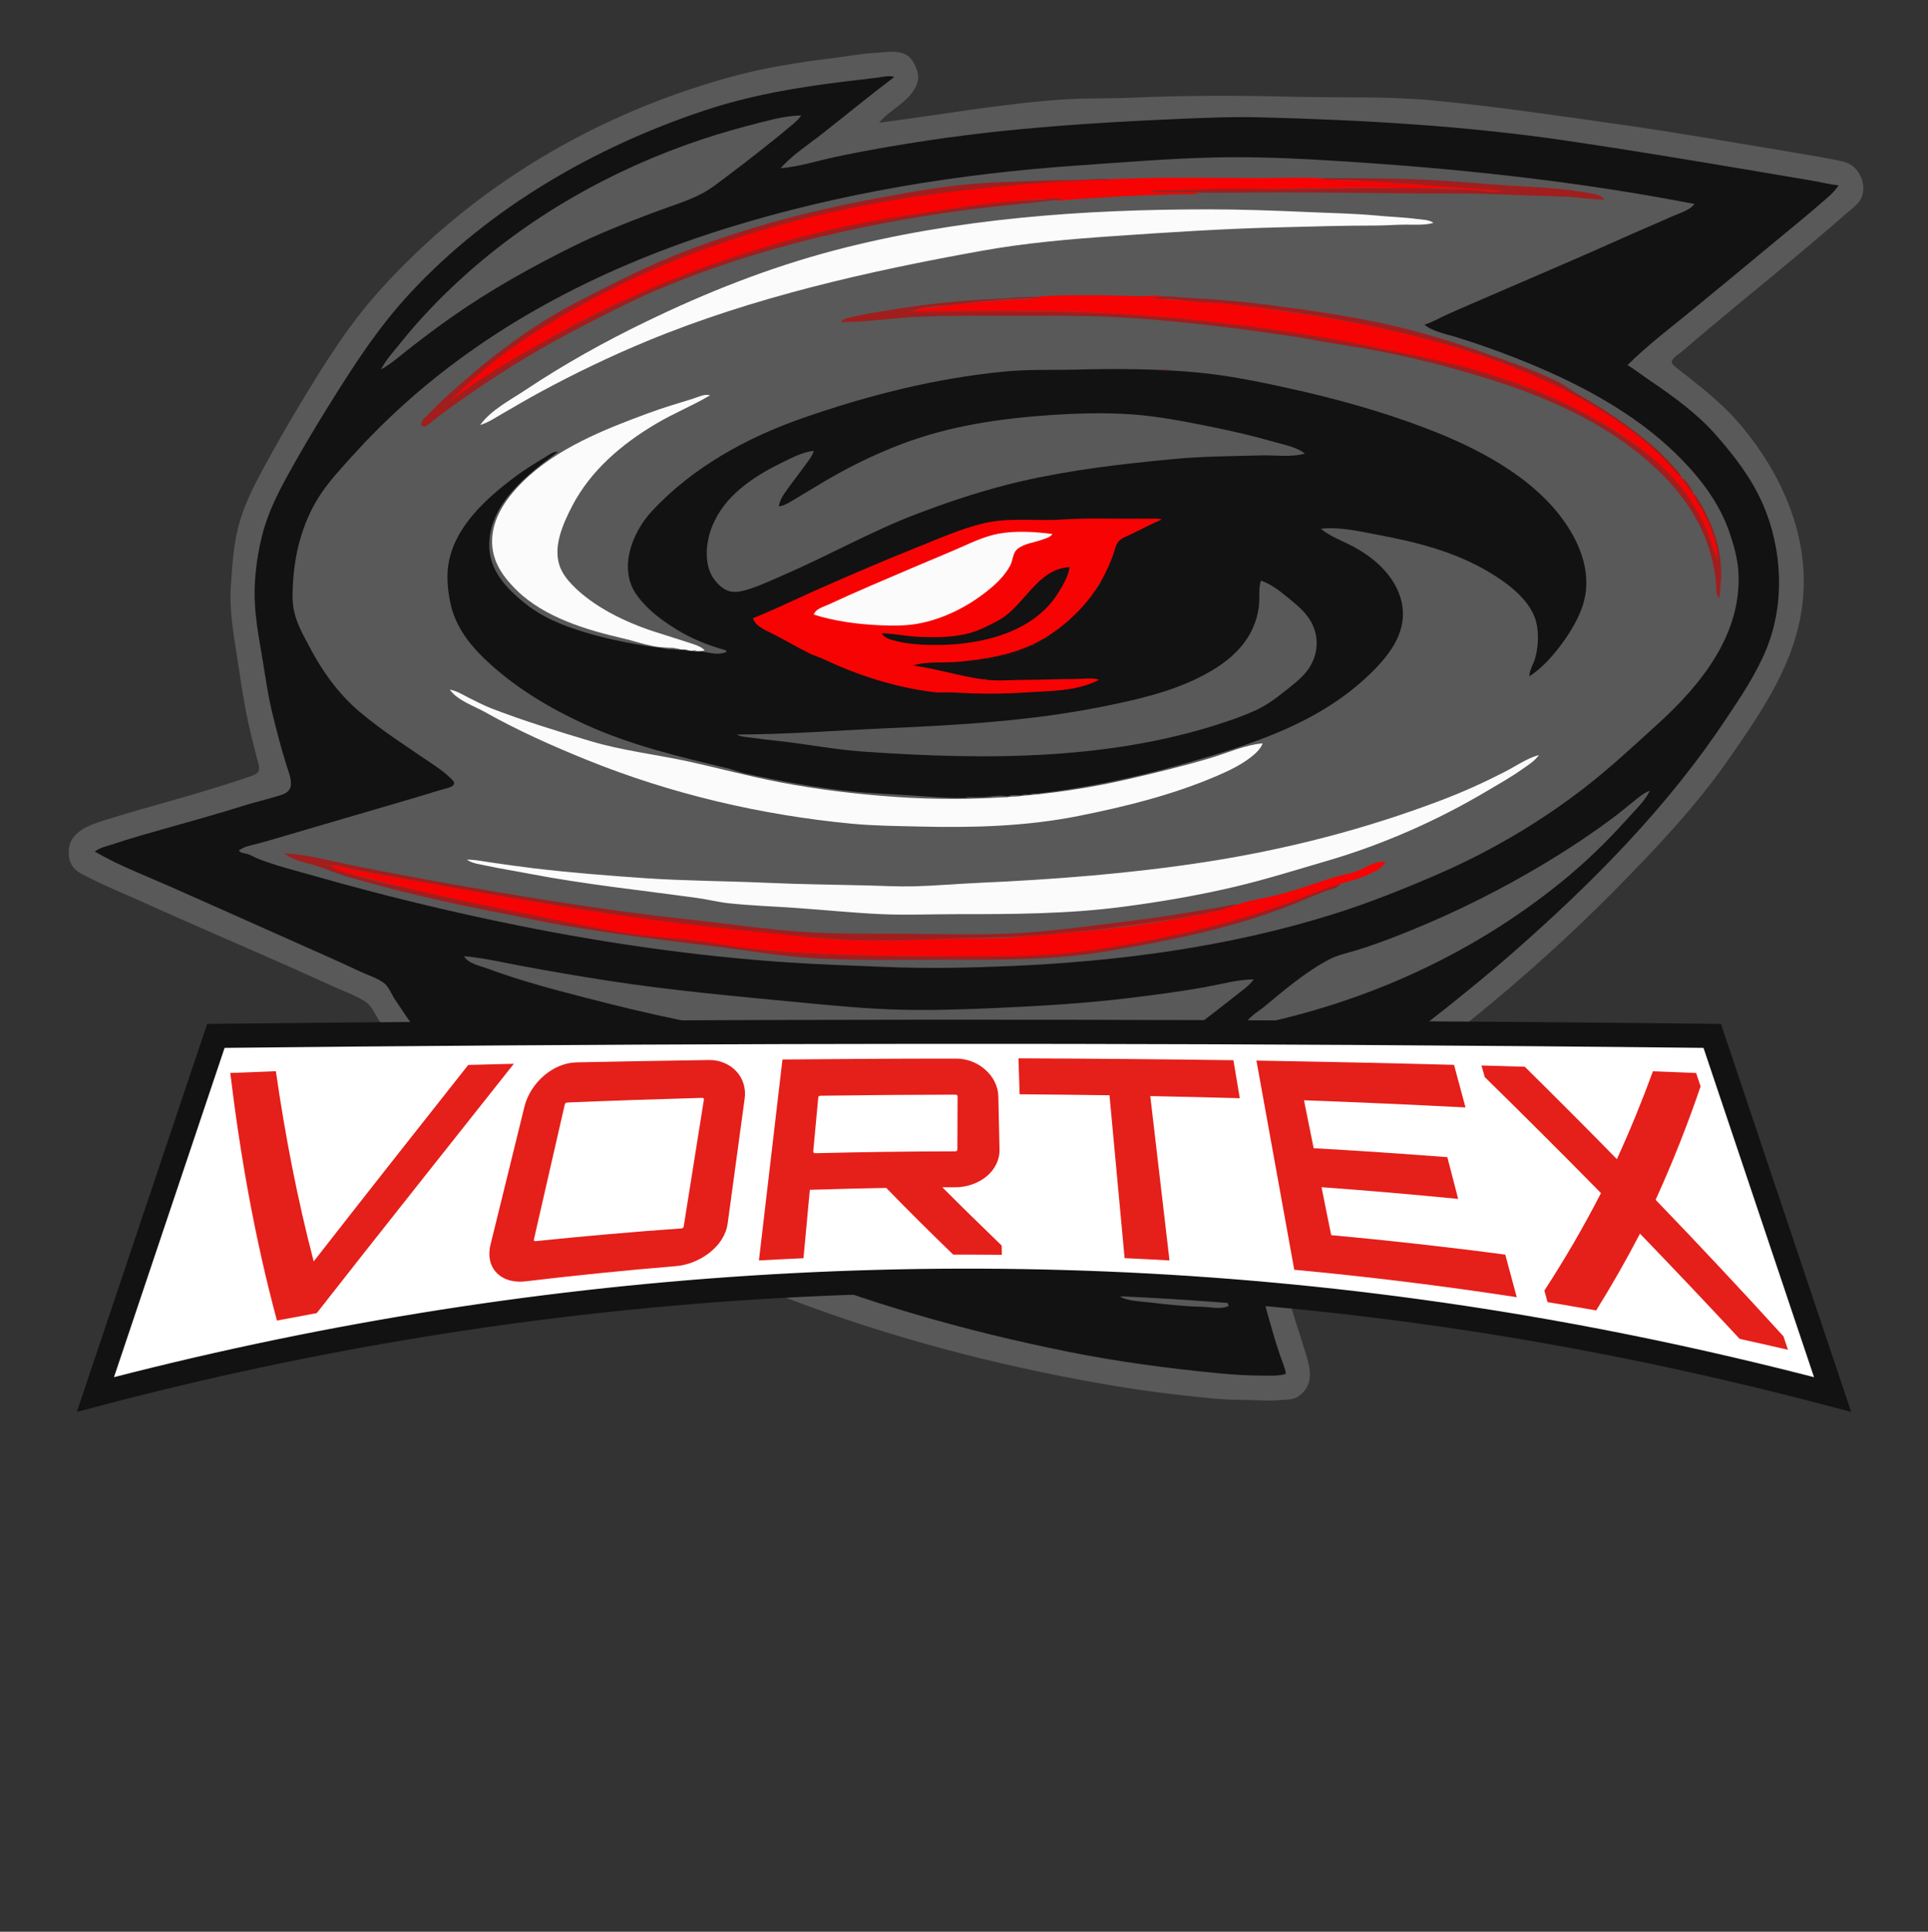 <?xml version="1.0" encoding="utf-8"?>
<!-- Generator: Adobe Illustrator 22.1.0, SVG Export Plug-In . SVG Version: 6.00 Build 0)  -->
<svg version="1.1" xmlns="http://www.w3.org/2000/svg" xmlns:xlink="http://www.w3.org/1999/xlink" x="0px" y="0px"
	 viewBox="0 0 2156 2160" style="enable-background:new 0 0 2156 2160;" xml:space="preserve">
<rect x="0" y="0" width="2156" height="2160" fill="#333333" stroke="none"/>
<style type="text/css">
	.st0{fill:#595959;}
	.st1{fill:#121212;}
	.st2{fill:#F70303;}
	.st3{fill:#A11E1E;}
	.st4{fill:#FBFBFB;}
	.st5{fill:#633131;}
	.st6{fill:#FFFFFF;stroke:#121212;stroke-width:27;stroke-miterlimit:10;}
	.st7{fill:#E51F1A;}
</style>
<g id="Слой_1">
	<path class="st0" d="M983,137.2c12.9-16,39.6-25.7,43.5-48c0.7-4.1-0.2-8.2-1.6-12c-1.7-4.8-4.5-10-8.2-13.5
		c-9.9-9-26.7-5.1-38.7-4.5c-15.7,0.8-31.4,4-47,5.8c-38.9,4.7-78.3,11.1-116,21.6c-150.4,41.8-286.2,122.3-390.8,238.6
		c-34.6,38.4-62.3,82.8-88.8,127c-14.4,24.1-28.4,48.3-41.7,73c-9.6,17.8-19,36.5-25,56c-7.5,24.5-8.9,49.7-10.6,75
		c-1.7,25.1,2.7,50.3,6.5,75c3.9,25.1,7.3,50.1,12.6,75c2.9,13.8,6.7,27.3,9.9,41c1,4,4.2,11.8,1.8,15.6c-2.2,3.6-8.3,5.1-12,6.4
		c-9.9,3.4-20,6.5-30,9.7c-41,13.1-82.9,23.6-124,36.4c-18.9,5.9-46,13-46,37c0,3.1,0.1,6,0.9,9c3.2,12,12.9,15.6,23.1,20.8
		c19.9,10,40.7,18.4,61,27.6c54.1,24.4,108.7,47.8,163,71.8c17.1,7.5,34,15.4,51,23c10.8,4.8,23.2,9.2,33,15.8
		c7,4.7,10.7,14.1,15.1,21c8.5,13.4,17.2,26.7,27.2,39c29.5,36.3,64.2,67.4,101.7,95.1c191.1,140.9,423.1,224.1,655,267.5
		c38.8,7.3,77.8,13.4,117,17.6c20.9,2.2,41.9,4.8,63,4.8c14.8,0,29.2,1.6,44,0.2c5.3-0.5,10.9-0.1,16-2c3-1.1,5.7-3.1,8-5.3
		c15.6-14.6,7-35.4,1.7-52.9c-1.2-4-2.4-8-3.7-12c-20.4-61.2-40.7-133.7-1-192c16.3-23.9,39.6-42.1,62-60
		c33.5-26.8,68.2-52,102-78.4c67-52.3,130.3-108.2,190-168.6c46-46.6,90.7-94,128-148c36.6-52.8,72.9-105.7,80.7-171
		c8.8-73.7-22.4-144.7-69.1-200c-16.8-19.9-37.2-36.9-57.6-53c-5-3.9-10.2-7.6-15-11.8c-1.7-1.5-4.8-3.5-4.4-6.2
		c0.6-4.1,8.4-8.8,11.4-11.3c10.6-9.1,21.3-18.1,32-27.1c42.9-36,86.6-71,129-107.5l24-20.7c4.6-4,10.6-8.3,14-13.5
		c7-10.9,3.7-25.6-4.3-34.9c-6.9-7.9-16-9.1-25.7-11c-15.3-3-30.6-5.5-46-8.1c-64.3-10.6-128.5-22-193-31.1
		c-69.3-9.8-138.3-20.1-208-26.7c-52.1-5-104.7-2.9-157-4.2c-59.6-1.5-119.5-1.6-179,1c-26.3,1.2-52.7,0.3-79,2.1
		C1119.3,116,1051.3,128.6,983,137.2z"/>
	<path class="st1" d="M106,952.2c27,15.8,57.4,27.2,86,39.9c49.7,22,99.3,44.2,149,66.3c20.7,9.2,41.5,18.4,62,28.1
		c8.3,3.9,18.6,7,26,12.4c5.7,4.2,8.6,12.5,12.4,18.3c8.2,12.5,16.7,24.9,25.5,37c9.6,13,19.2,26.2,30.2,38
		c16.4,17.6,35.8,33.2,54.9,47.6c188.9,142.3,412.7,225.7,643,271.8c54.9,11,110.4,18.4,166,23.8c17,1.6,33.9,2.8,51,2.8
		c8.8,0,17.5,0.7,26-2c-1.1-7.5-4.6-14.8-7-22c-4.1-12.2-7.8-24.6-11.3-37c-17.1-60.1-29.3-124.6,3.8-182
		c16.8-29.2,43.6-51.4,69.5-72.2c33.8-27.1,68.9-52.6,103-79.2c33.7-26.3,66.9-53.2,99-81.4c87.4-77,169.4-159.8,234.3-257.2
		c17-25.5,34.7-51.5,46.2-80c20.7-51.2,17.6-111.8-4.4-162c-12.7-28.9-31.7-53.4-52.4-77c-21-23.8-47.5-43-73.7-60.7
		c-8.4-5.7-16.4-12-25-17.3c21.9-21.8,47.1-40.9,71-60.4c31.8-26,63.4-52.3,95-78.5c16.4-13.6,33-26.9,49-40.9
		c7.4-6.5,15.7-12.7,21-21.2c-9.4-0.7-18.7-3.4-28-4.9l-69-11.7c-68.6-11.5-137.2-23-206-33.1c-113.7-16.8-229.3-23.4-344-26.3
		c-31.2-0.8-62.8,0.6-94,1.9c-91.4,4-182.3,9.9-273,23.3c-35.8,5.3-71.6,11.4-107,18.9c-20.4,4.3-41.2,11.1-62,12.8
		c12.7-14.7,30.8-26.2,46-38.2c27-21.2,53.6-43.1,81-63.8c-5-2.1-12.6-0.1-18,0.6c-12,1.6-24,2.8-36,4.3
		c-54.2,6.5-107.1,15.5-159,32.8c-122.5,40.9-239.4,108.4-327.9,203.4c-36.3,39-64.6,82.9-92.5,128c-14.3,23-28.2,46.3-41.4,70
		c-13.4,23.9-25.5,47.2-32.2,74c-6.3,25.3-9.6,52.9-7.8,79c1.4,20.2,5.2,40.1,8.5,60c3.2,19.1,5.8,38.2,10.3,57
		c4.9,20.5,10.2,40.9,16.5,61c2.2,7.1,7.3,18.8,3.5,26c-2.8,5.2-9.6,6.8-14.8,8.3c-12.9,3.9-26.1,7-39,11.1
		c-37.4,11.7-75.4,21.8-113,32.7c-11.1,3.2-22.1,6.7-33,10.3C118,946.5,111,948.2,106,952.2z"/>
	<path class="st0" d="M426,413.2c11.5-6.4,21.7-15.5,32-23.6c15.7-12.3,31.7-24.3,48-35.7c42.1-29.5,87-54.6,133-77.5
		c29.8-14.8,60.9-27.1,92-38.8c17.9-6.8,37-12.3,54-21.2c10-5.2,19-12.6,28-19.3c12.4-9.3,24.8-18.8,37-28.5c10-8,20.2-15.9,30-24.2
		c5.6-4.7,11.7-9.2,16-15.2c-15.3,0-30.2,3.9-45,7.6c-22.2,5.6-44.3,11.8-66,19C684.5,189.3,589.8,242.9,512,315
		c-22.6,20.9-43.7,43.1-63,67.1C441.2,391.9,431.6,402,426,413.2 M267,951.2c3,3.1,6.1,2.6,10,3.8c3.8,1.2,7.3,3.5,11,5
		c20.7,8.2,42.6,13.5,64,19.6c75.9,21.6,152.6,40.3,230,55.8c98.2,19.7,198.1,33.9,298,40.7c36.7,2.5,73.3,3.5,110,5.1
		c46.9,2,94.1,1,141-1c120.4-5.3,241.4-21.2,357-57.1c41.7-12.9,82-29.1,122-46.5c57.2-25,111.5-56.9,161-95.1
		c28.8-22.2,55.1-46.8,82-71.2c49.2-44.5,95.7-101.7,90.9-172.2c-1-13.8-4.9-27.9-9.3-41c-11.3-34-32.6-61.9-57.7-87
		c-50-50-116.8-84.2-182-109.8c-21.7-8.5-43.7-16.3-66-23.2c-11.8-3.7-26.3-6.1-36-14c8.9-2.8,17.5-7.9,26-11.7
		c15.9-7.2,32-13.9,48-20.9c48.3-21,96.9-41.5,145-63.1c18.9-8.5,38.1-16.5,57-25c8.5-3.9,20.1-6.7,26-14.3
		c-122.1-23.7-245.2-37.6-369-46.1c-56.1-3.8-112.7-7.3-169-5.9c-50.4,1.2-100.7,5.4-151,8.9c-132.7,9.1-265.7,30.5-393,70.1
		c-132.3,41.1-257.5,103.7-361,196.9c-20.8,18.7-40.4,38.4-59.2,59.2c-11.2,12.5-23,25.2-32.5,39c-20.2,29.4-30,63.7-32.4,99
		c-0.7,10.8-1.3,21.3,0.6,32c2.6,14.4,10.3,28.2,17.1,41c14.4,27.6,32.5,53.3,56.5,73.6c25.8,21.8,54.1,39.8,82,58.8
		c6.6,4.5,13.3,9.1,19,14.7c1.7,1.7,5.6,4.7,4.7,7.5c-1.2,3.7-11.4,5.4-14.7,6.4c-15,4.7-30,9.1-45,13.5l-127,37.2
		c-11,3.2-21.9,6.6-33,9.5C280.6,945.3,273,946.4,267,951.2z"/>
	<path class="st2" d="M504,448.2c17.6-10,33.8-23.1,51-33.9c38.7-24.5,78.8-47.9,120-67.8c38.2-18.5,78.1-33.7,118-48.3
		c40.2-14.7,81.3-28.2,123-38.1c41.6-9.9,83.8-16.6,126-23.2c48.5-7.5,97.9-14.7,147-14.7c-3.3,1-6.5,1-10,1
		c5.1,2.1,10.7,0.5,16,0.1l31-2c38.2-2.6,76.7-4.1,115-4.1c-6-2.5-13.6-2-20-2c-11.4,0-22.7,0.4-34-1c5.8-1.7,12-0.8,18-1
		c9.4-0.4,18.6-1,28-1c25.6,0,51.3-1,77-1c51.3,0,102.7-2.2,154-1c20.6,0.5,41.4,0.1,62,1c18,0.8,36,3,54,3
		c-6.8-3.6-16.5-2.5-24-3.2c-18.9-1.8-38-3-57-3.9c-19.3-0.8-38.7-2.5-58-3.9c-17.3-1.2-34.7-1-52-2.2c-5.3-0.4-10.6-1.6-16-1.9
		c-20.9-0.9-42.1,0-63,0c-43.3,0-86.7-1-130,0c-198.1,4.9-404,28.4-584,117.7c-51.5,25.6-102,53.4-147,89.4
		c-11.4,9.1-22.7,18.5-33,28.8C511.9,439.3,506.6,443,504,448.2z"/>
	<path class="st3" d="M1477,199.2c6.9,2.9,15.6,1.8,23,2c13.3,0.3,26.8,1.2,40,2.1c46.7,3.2,93.3,6.2,140,9.9c-10.2,3-23.4-0.7-34-1
		c-27.9-0.7-56.1-2-84-2c-42.7-0.1-85.4,0.5-128,1c-26,0.3-52-0.6-78,0c-23,0.6-46,2-69,2c4.2,2.5,9.2,2,14,2c8.7,0,17.3-0.2,26,0
		c34,0.8,67.9,0,102,0c46.3,0,92.7,0.4,139,1c34.7,0.4,69.4-0.5,104,1c27.7,1.2,55.3,1.8,83,3c13,0.6,25.9,3,39,3
		c-3.3-6.1-13.7-6.6-20-7.8c-19.3-3.4-39.4-5.3-59-6.3c-32.7-1.6-65.4-4.6-98-6.9C1570.6,199.1,1523.6,199.2,1477,199.2 M1189,223.2
		c-6-2.5-14.7-1-21-0.3c-6.8,0.8-14.1,0.9-21,1.2c-42.5,1.9-84.9,9.7-127,15.8c-140.1,20.2-278.5,67.5-402,136.4
		c-38.8,21.7-79.1,44.2-114,71.9c3.1-4.2,7.3-7.3,11-11c10.5-10.3,21.6-20,33-29.2c39.1-31.6,82.5-57.1,127-80.1
		C808.5,259,956.1,224.4,1105,210c45.4-4.4,91.3-8.8,137-8.8c-3.7-1.6-8-1-12-1c-8.4,0-16.7,1-25,1c-32.1,0.2-64,1.6-96,3
		c-42.9,1.9-85.8,9.5-128,17.4c-79.5,14.9-158.1,35.7-233,66.6c-35.7,14.7-69.7,32.5-104,50.2c-50,25.8-95.2,60.6-137,97.9
		c-10,8.9-19.6,18.2-29,27.8c-1.9,1.9-9.6,8.8-6.2,12c3,2.7,8-2,10.1-3.7c9.4-7.7,19.1-14.8,29-21.8c40.5-28.7,82.1-55,126-78.2
		c36.2-19.1,73-38.2,111-53.6c98.9-40.3,204.6-65.3,310-80.9c31.3-4.6,62.6-7.9,94-10.9C1164.2,225.9,1176.9,223.2,1189,223.2z"/>
	<path class="st4" d="M537,475.2c8.5-2.5,16.4-7.8,24-12.2c14.3-8.2,28.5-16.7,43-24.5c39.1-21.2,78.9-40.3,120-57.3
		c118.7-49,246.9-77.9,373-100.6c48.6-8.8,97.9-13.1,147-16.5c62.3-4.3,124.6-8.4,187-9.9c35.6-0.9,71.4-2,107-2c11.4,0,22.7-1,34-1
		c9.8,0,21.6,0.8,31-2c-5-3.6-12.1-3.5-18-4.3c-15.3-2-30.7-2.4-46-3.9c-25.6-2.4-51.3-2.7-77-3.9c-36.6-1.6-73.3-3-110-3
		c-140.6,0-282.4,10-419,45.9c-73,19.2-143.2,47-211,79.9c-46.2,22.3-91.3,47.5-134,75.9C571.3,447,548.8,458.5,537,475.2z"/>
	<path class="st2" d="M1020,347.2c5.5,2.3,13.1,1,19,1h40c46,0,92.1-1,138,1c114.9,5,230.4,19.7,343,43.9
		c59.9,12.9,119.9,26,176,51.7c49.5,22.7,101.9,51.1,137.6,93.3c22,26,36,55.9,46.4,88c2-4.7,0.5-10.2-0.7-15
		c-2.5-10.7-6.5-20.9-10.8-31c-19.9-46.6-59-81.3-99.6-109.7c-40-28-85.3-48.6-131-65.3c-74.1-27.1-151.1-44-229-55.2
		c-29.6-4.3-59.2-8.7-89-11.6c-5.7-0.5-11.3,0.2-17-0.3c-17.8-1.7-35-3.8-53-3.8c4.2-2.3,8.3-2,13-2c-7-2.9-17.5-0.9-25-1
		c-16.6-0.2-33.3-1-50-1c-20.9,0-42.1-0.4-63,1.1c-4.4,0.3-8.6,2.1-13,2.7c-7.2,0.9-14.8,0.7-22,1.2c-24.4,1.7-48.6,3.8-73,6.8
		C1044.7,343.4,1032.1,344.1,1020,347.2z"/>
	<path class="st3" d="M940,360.2c29.4,0,58.7-4.7,88-6c34.9-1.5,70-1,105-1s70.1-0.5,105,1c69.8,3.1,139.9,12,209,22.2
		c18.4,2.7,36.6,6.7,55,9.5c51.7,7.6,101.9,19.5,152,34.6c69.4,20.8,138.4,49.8,193,98.9c28.5,25.7,51.8,56,63.7,92.8
		c3.9,12.1,6.6,24.4,8,37c0.8,6.5-0.5,14.4,3.3,20c1.9-5.7,1.6-11.1,2.2-17c3.4-35.4-9.7-70.6-29.2-100c-1,6.7,7.7,16,10.5,22
		c7.6,15.9,15.4,34.2,15.5,52c-5.1-9.6-7.1-20.9-11.4-31c-9.1-21.2-22.3-42.9-37.7-60c-23.3-25.8-52-45.5-81.8-63
		c-69.6-40.9-148-64-227-78.6c-19.4-3.6-38.6-8.5-58-12c-76.5-13.8-154.6-24-232-29.3c-84.1-5.8-168.6-4.1-253-4.1
		c12.8-6.3,31-5.5,45-7.2c31.9-3.8,63.9-7.2,96-7.8c-4.2-1.8-9.5-1-14-1c-11,0-22,1.5-33,2c-41.3,1.8-82.2,6.2-123,13.1
		c-12,2-24.2,3.9-36,6.6C949.5,355.1,943.8,355.8,940,360.2 M1290,333.2c5.9,2.5,13.6,0.6,20,1.2c11,1,22,3,33,3.7
		c8.4,0.6,16.6,0.4,25,1.3c58.5,6.3,117.5,14.6,175,27.3c90.1,19.9,181.3,48.7,259,99.7c16.3,10.7,32.9,22.5,47,36
		c5.2,4.9,10.8,9.7,15.6,15c5.3,5.8,10,12.4,16.4,17c-2.5-5.5-6.8-9.6-10.9-14c-6.8-7.4-13.5-14.6-21.1-21.1
		c-26.1-22.5-54.1-41.2-84-58.3c-6.5-3.7-12.4-8.6-19-12.1c-25.3-13.2-53.2-22.7-80-32.2c-35.7-12.7-72-24.2-109-32.7
		c-44.9-10.3-91.4-16.9-137-22.9c-29.5-3.9-59.3-6.5-89-7.8C1318.2,332.6,1302.5,329.5,1290,333.2z"/>
	<path class="st1" d="M812,727.2v2c-10.4,3.8-17.5,0.5-28-0.7c-12.6-1.5-25.4-1.6-38-3.1c-31.1-3.7-62-9.4-92-18.4
		c-25.2-7.6-48.5-17-69-34c-19.5-16.1-37.2-35.2-37.9-61.8c-1.1-47.5,42.9-80.8,76.9-106c-5.1-0.8-10.8,3.9-15,6.4
		c-11.2,6.7-22.5,13.6-33,21.5c-32.2,24.1-67.9,56-74.6,98.1c-2.1,13.4-0.7,28.8,2,42c5.8,28.6,23.3,49.9,44.6,69.2
		c31.4,28.4,67.6,49.9,106,67.5c50.6,23.2,105.2,36.2,159,49c6.8,1.6,13.2,4.4,20,5.9c39.6,8.7,80.7,16.2,121,20.3
		c21.7,2.2,43.3,2.8,65,4.3c18.5,1.3,37.4,2.9,56,2.9c85.9,0,172.5-16.3,255-40c71.1-20.4,142.8-43.5,198-94.9
		c23.4-21.8,46.5-48.9,39.6-83.1c-1.2-5.8-3.3-11.7-5.9-17c-10.1-20.2-28.1-35.1-47.6-45.7c-12.2-6.6-26.2-11.4-37-20.3
		c19.9-2.5,42.3,2.7,62,6.4c44.5,8.3,87.8,19,127,42.6c18.8,11.3,41.3,27.9,49.7,49c5.5,13.6,4.9,32,1.1,46c-2,7.2-6.4,13.4-6.8,21
		c14.6-9.2,27.5-24.1,37.6-38c9-12.5,17.2-26.3,22.1-41c11.1-33.4-1.6-67.7-21.1-95c-35.9-50.3-98.1-82.1-154.6-103.6
		c-50.2-19.1-101.6-33.3-154-44.8c-33.2-7.3-67.2-14.2-101-17.4c-45.5-4.3-91.3-4.3-137-3.2c-26.4,0.6-52.7-0.4-79,2.2
		c-77,7.4-152.1,26.5-225,51.8c-62.7,21.8-123.3,55-168.9,104c-18.9,20.4-33.7,52.8-24,81c3.4,9.9,10.6,18.6,17.9,26
		c10,10.1,21.9,18.5,34,25.9C773.9,714.5,792.9,722,812,727.2z"/>
	<path class="st5" d="M1296,413.2c4,1.7,8.7,1,13,1C1305,412.5,1300.3,413.2,1296,413.2z"/>
	<path class="st4" d="M788,727.2c-4.4-4.8-11.9-6.6-18-8.7c-12.6-4.2-25.4-8-38-12.1c-32.3-10.5-68.1-27.6-92-52.3
		c-6.1-6.3-11.7-13.6-14.4-22c-7.2-21.8,4.3-47,14.1-66c20.8-40.2,55.9-69.8,94.3-92.5c19.4-11.5,40.5-20,60-31.5
		c-5.7-2.2-14.3,2.3-20,4c-16.4,5-32.9,10-49,15.9c-49.4,18.2-103,39.4-141,77.2c-18.1,18.1-34.5,41.2-33.7,68
		c0.6,21.8,12.7,38.3,27.7,53c31.1,30.3,77.8,44.2,119,53.7c10.4,2.4,20.6,5.9,31,8.1c9.9,2.1,20,2.4,30,3.6
		C767.1,726.6,779.2,729.8,788,727.2z"/>
	<path class="st0" d="M871,566.2c0.8-7.6,5.8-13.9,10.1-20c6.3-8.8,13-17.2,19.3-26c3.6-5.1,7.8-9.9,9.6-16
		c-12.5,1.1-25.8,8.3-37,13.8c-31.3,15.4-62.9,36.6-76.5,70.2c-7.7,19-10.1,45.7,4,62c4.3,5,9.9,9.9,16.6,11.2
		c7.6,1.5,15.9-1.1,23-3.5c13.4-4.5,26.1-10.6,39-16.2c49-21.4,95.9-47.9,146-67c38.5-14.7,77.8-27.6,118-36.8
		c55.4-12.7,111.6-19.1,168-24.5c33.1-3.2,66.8-3.3,100-4.2c15.5-0.4,33,2.4,48-2c-8.6-7.1-22.5-9.7-33-12.7
		c-24.7-7.1-49.8-12.9-75-17.9c-28.3-5.7-57.2-11.3-86-13.3c-29.9-2-60.1-1.2-90,0.8c-57.3,3.9-113,12-167,32.5
		c-30.8,11.7-60.7,26.4-89,43.4l-30,18C883.4,561.3,877.5,565.5,871,566.2z"/>
	<path class="st3" d="M1881,534.2c2.5,6.4,7.7,13.6,13,18C1891.8,545.4,1886.5,538.7,1881,534.2z"/>
	<path class="st2" d="M842,691.2c2.7,9.5,15,13.8,23,18c13.7,7,27.1,14.9,41,21.8c5.2,2.5,10.8,4,16,6.5
		c37.7,17.9,80.5,31.4,122,36.4c7.3,0.9,14.7-0.1,22,0.4c26.7,1.8,54.3,1.8,81,0c27.9-1.9,56.2-1,82-14.1c-6.9-2.9-17.5-1-25-1
		c-19.4,0-38.6,1-58,1c-14.7,0-30.4,1.6-45-0.3c-27-3.5-53.1-12.1-80-15.7c16-5.1,34.5-2.6,51-4.2c38.5-3.7,73.7-10.1,106-32.9
		c22.1-15.5,41.8-36.1,54.8-60c4.7-8.6,8.7-17.8,12.1-27c1.7-4.8,2.9-11.7,6.6-15.4c3.6-3.6,9.9-5.6,14.5-7.9
		c10.9-5.4,21.8-11.1,33-15.8c-3.7-1.6-8-1-12-1h-22c-25.6,0-51.4-0.8-77,0.9c-28.8,2-58.5-2.6-87,4c-26.4,6.1-51.9,17.7-77,27.7
		c-39,15.6-77.6,32.3-116,49.3C886.1,671.8,864.4,682.5,842,691.2z"/>
	<path class="st5" d="M1299,580.2l1,1L1299,580.2 M1297,581.2l1,1L1297,581.2 M1295,582.2l1,1L1295,582.2 M1293,583.2l1,1
		L1293,583.2 M1291,584.2l1,1L1291,584.2 M1289,585.2l1,1L1289,585.2z"/>
	<path class="st4" d="M910,687.2c24.1,7.7,49.9,10.9,75,12c15.2,0.7,30.9,0.6,46-2.7c28.6-6.2,55.8-20.8,78-39.8
		c8.1-6.9,15.8-15.1,20.8-24.6c2.9-5.4,2.7-13.4,7.3-17.6c7.4-6.8,19.7-7.8,28.8-11.2c4.1-1.5,8.5-2.5,11-6.2
		c-19.4-2.5-40.6-3.9-60-0.4c-17.7,3.2-34.5,12-51,19c-30.7,12.9-61.4,25.9-92,39.1c-15.8,6.8-31.4,13.8-47,21
		C921.2,678.5,912.1,680.6,910,687.2z"/>
	<path class="st5" d="M1049,602.2l1,1L1049,602.2 M1044,604.2l1,1L1044,604.2 M1041,605.2l1,1L1041,605.2 M1039,606.2l1,1
		L1039,606.2 M1036,607.2l1,1L1036,607.2 M1034,608.2l1,1L1034,608.2 M1031,609.2l1,1L1031,609.2 M1029,610.2l1,1L1029,610.2
		 M1026,611.2l1,1L1026,611.2 M1023.7,612.5c-0.5,0.4,0.6,0.4,0.7,0.3C1024.8,612.4,1023.7,612.5,1023.7,612.5 M1021,613.2l1,1
		L1021,613.2 M1018.7,614.5c-0.5,0.4,0.6,0.4,0.7,0.3C1019.8,614.4,1018.7,614.5,1018.7,614.5 M1016,615.2l1,1L1016,615.2
		 M1013.7,616.5c-0.5,0.4,0.6,0.4,0.7,0.3C1014.8,616.4,1013.7,616.5,1013.7,616.5 M1011,617.2l1,1L1011,617.2 M1008.7,618.5
		c-0.5,0.4,0.6,0.4,0.7,0.3C1009.8,618.4,1008.7,618.5,1008.7,618.5 M1006,619.2l1,1L1006,619.2 M1003.7,620.5
		c-0.5,0.4,0.6,0.4,0.7,0.3C1004.8,620.4,1003.7,620.5,1003.7,620.5 M1001.7,621.5c-0.5,0.4,0.6,0.4,0.7,0.3
		C1002.8,621.4,1001.7,621.5,1001.7,621.5 M998.7,622.5c-0.4,0.4,0.6,0.4,0.7,0.3C999.8,622.4,998.7,622.5,998.7,622.5 M996.7,623.5
		c-0.4,0.4,0.6,0.4,0.7,0.3C997.8,623.4,996.7,623.5,996.7,623.5 M993,624.2c1.2,0.7,1.5,0.7,3,1C994.8,624.5,994.5,624.5,993,624.2
		 M991.7,625.5c-0.4,0.4,0.6,0.4,0.7,0.3C992.8,625.4,991.7,625.5,991.7,625.5 M989.7,626.5c-0.4,0.4,0.6,0.4,0.7,0.3
		C990.8,626.4,989.7,626.5,989.7,626.5 M986.7,627.5c-0.4,0.4,0.6,0.4,0.7,0.3C987.8,627.4,986.7,627.5,986.7,627.5 M984.7,628.5
		c-0.4,0.4,0.6,0.4,0.7,0.3C985.8,628.4,984.7,628.5,984.7,628.5 M981,629.2c1.2,0.7,1.5,0.7,3,1C982.8,629.5,982.5,629.5,981,629.2
		 M979.7,630.5c-0.4,0.4,0.6,0.4,0.7,0.3C980.8,630.4,979.7,630.5,979.7,630.5 M977.7,631.5c-0.4,0.4,0.6,0.4,0.7,0.3
		C978.8,631.4,977.7,631.5,977.7,631.5 M974,632.2c1.2,0.7,1.5,0.7,3,1C975.8,632.5,975.5,632.5,974,632.2 M972.7,633.5
		c-0.4,0.4,0.6,0.4,0.7,0.3C973.8,633.4,972.7,633.5,972.7,633.5 M969,634.2c1.2,0.7,1.5,0.7,3,1C970.8,634.5,970.5,634.5,969,634.2
		z"/>
	<path class="st1" d="M986,708.2c3.1,5.4,10.2,7.2,16,8.6c14.6,3.6,30.1,4.4,45,4.4c49.7,0,109.4-13.7,136.8-59
		c5.3-8.7,10.8-17.7,12.2-28c-36.5,1.7-50.8,44.4-80,59.8c-9.9,5.2-20.2,10.7-31,13.7c-18.3,5.2-39.1,5.2-58,4.4
		C1013.3,711.6,999.7,708.2,986,708.2z"/>
	<path class="st5" d="M967.7,635.5c-0.4,0.4,0.6,0.4,0.7,0.3C968.8,635.4,967.7,635.5,967.7,635.5 M965.7,636.5
		c-0.4,0.4,0.6,0.4,0.7,0.3C966.8,636.4,965.7,636.5,965.7,636.5 M963.7,637.5c-0.4,0.4,0.6,0.4,0.7,0.3
		C964.8,637.4,963.7,637.5,963.7,637.5 M960.7,638.5c-0.4,0.4,0.6,0.4,0.7,0.3C961.8,638.4,960.7,638.5,960.7,638.5 M958.7,639.5
		c-0.4,0.4,0.6,0.4,0.7,0.3C959.8,639.4,958.7,639.5,958.7,639.5 M956.7,640.5c-0.4,0.4,0.6,0.4,0.7,0.3
		C957.8,640.4,956.7,640.5,956.7,640.5 M953.7,641.5c-0.4,0.4,0.6,0.4,0.7,0.3C954.8,641.4,953.7,641.5,953.7,641.5 M951.7,642.5
		c-0.4,0.4,0.6,0.4,0.7,0.3C952.8,642.4,951.7,642.5,951.7,642.5 M949.7,643.5c-0.4,0.4,0.6,0.4,0.7,0.3
		C950.8,643.4,949.7,643.5,949.7,643.5 M946.7,644.5c-0.4,0.4,0.6,0.4,0.7,0.3C947.8,644.4,946.7,644.5,946.7,644.5 M944.7,645.5
		c-0.4,0.4,0.6,0.4,0.7,0.3C945.8,645.4,944.7,645.5,944.7,645.5 M942.7,646.5c-0.4,0.4,0.6,0.4,0.7,0.3
		C943.8,646.4,942.7,646.5,942.7,646.5 M940.7,647.5c-0.4,0.4,0.6,0.4,0.7,0.3C941.8,647.4,940.7,647.5,940.7,647.5 M938,648.2l1,1
		L938,648.2 M935.7,649.5c-0.4,0.4,0.6,0.4,0.7,0.3C936.8,649.4,935.7,649.5,935.7,649.5 M1231.3,649.9c0,0.1-0.1,1.1,0.3,0.7
		C1231.7,650.5,1231.8,649.4,1231.3,649.9z"/>
	<path class="st0" d="M1410,649.2c-2.8,9.5-1.1,19.3-2.3,29c-2,16.7-9,32.2-20,45c-13,15.2-29,25.4-46.7,34.3
		c-34.1,17-71.8,25.3-109,32.8c-79.1,15.8-159.7,20.5-240,24c-55.9,2.4-112,7-168,7c4.4,2.6,10,2.7,15,3.4c10.3,1.5,20.6,2.6,31,3.8
		c31.7,3.4,63.2,9.7,95,11.9c138.5,9.7,283.4,10.4,416-36.8c7.8-2.8,15.5-5.9,23-9.3c11.6-5.3,22-12.8,32-20.8
		c8.9-7.1,18.5-14.1,25.5-23.2c13.3-17.3,14.6-39.8,2.8-58c-6.2-9.6-15.5-17.1-24.3-24.2C1430.8,660.6,1421.2,653,1410,649.2z"/>
	<path class="st5" d="M933.7,650.5c-0.4,0.4,0.6,0.4,0.7,0.3C934.8,650.4,933.7,650.5,933.7,650.5 M931,651.2l1,1L931,651.2
		 M1230,651.2c-1,1.5-1,1.2-1,3C1230.3,652.8,1230.4,653,1230,651.2 M929,652.2l1,1L929,652.2 M926.7,653.5
		c-0.4,0.4,0.6,0.4,0.7,0.3C927.8,653.4,926.7,653.5,926.7,653.5 M924.7,654.5c-0.4,0.4,0.6,0.4,0.7,0.3
		C925.8,654.4,924.7,654.5,924.7,654.5 M1228,654.2c-1,1.5-1,1.2-1,3C1228.3,655.8,1228.4,656,1228,654.2 M922,655.2l1,1L922,655.2
		 M920,656.2l1,1L920,656.2 M917.7,657.5c-0.4,0.4,0.6,0.4,0.7,0.3C918.8,657.4,917.7,657.5,917.7,657.5 M1226,657.2
		c-1,1.5-1,1.2-1,3C1226.3,658.8,1226.4,659,1226,657.2 M915,658.2l1,1L915,658.2 M913,659.2l1,1L913,659.2 M911,660.2l1,1
		L911,660.2 M1224,660.2l1,1L1224,660.2 M908,661.2l1,1L908,661.2 M1223.3,661.9c0,0.1-0.1,1.1,0.3,0.7
		C1223.7,662.5,1223.8,661.4,1223.3,661.9 M906,662.2l1,1L906,662.2 M904,663.2l1,1L904,663.2 M1222,663.2l1,1L1222,663.2
		 M901.7,664.5c-0.4,0.4,0.6,0.4,0.7,0.3C902.8,664.4,901.7,664.5,901.7,664.5 M1221,664.2l1,1L1221,664.2 M899,665.2l1,1L899,665.2
		 M1220.3,665.9c0,0.1-0.1,1.1,0.3,0.7C1220.7,666.5,1220.8,665.4,1220.3,665.9 M897,666.2l1,1L897,666.2 M894.7,667.5
		c-0.4,0.4,0.6,0.4,0.7,0.3C895.8,667.4,894.7,667.5,894.7,667.5 M1219,667.2l1,1L1219,667.2 M892.7,668.5c-0.4,0.4,0.6,0.4,0.7,0.3
		C893.8,668.4,892.7,668.5,892.7,668.5 M1218,668.2l1,1L1218,668.2 M890,669.2l1,1L890,669.2 M1217,669.2l1,1L1217,669.2
		 M887.7,670.5c-0.4,0.4,0.6,0.4,0.7,0.3C888.8,670.4,887.7,670.5,887.7,670.5 M885.7,671.5c-0.4,0.4,0.6,0.4,0.7,0.3
		C886.8,671.4,885.7,671.5,885.7,671.5 M1216,671.2l1,1L1216,671.2 M883.7,672.5c-0.4,0.4,0.6,0.4,0.7,0.3
		C884.8,672.4,883.7,672.5,883.7,672.5 M1215,672.2l1,1L1215,672.2 M880.7,673.5c-0.4,0.4,0.6,0.4,0.7,0.3
		C881.8,673.4,880.7,673.5,880.7,673.5 M1214,673.2l1,1L1214,673.2 M878.7,674.5c-0.4,0.4,0.6,0.4,0.7,0.3
		C879.8,674.4,878.7,674.5,878.7,674.5 M1213,674.2l1,1L1213,674.2 M876.7,675.5c-0.4,0.4,0.6,0.4,0.7,0.3
		C877.8,675.4,876.7,675.5,876.7,675.5 M1212,675.2l1,1L1212,675.2 M874.7,676.5c-0.4,0.4,0.6,0.4,0.7,0.3
		C875.8,676.4,874.7,676.5,874.7,676.5 M1211,676.2l1,1L1211,676.2 M871.7,677.5c-0.4,0.4,0.6,0.4,0.7,0.3
		C872.8,677.4,871.7,677.5,871.7,677.5 M869.7,678.5c-0.4,0.4,0.6,0.4,0.7,0.3C870.8,678.4,869.7,678.5,869.7,678.5 M867.7,679.5
		c-0.4,0.4,0.6,0.4,0.7,0.3C868.8,679.4,867.7,679.5,867.7,679.5 M1209,679.2l1,1L1209,679.2 M865.7,680.5c-0.4,0.4,0.6,0.4,0.7,0.3
		C866.8,680.4,865.7,680.5,865.7,680.5 M1208,680.2l1,1L1208,680.2 M862.7,681.5c-0.4,0.4,0.6,0.4,0.7,0.3
		C863.8,681.4,862.7,681.5,862.7,681.5 M1207,681.2l1,1L1207,681.2 M860.7,682.5c-0.4,0.4,0.6,0.4,0.7,0.3
		C861.8,682.4,860.7,682.5,860.7,682.5 M1206,682.2l1,1L1206,682.2 M858.7,683.5c-0.4,0.4,0.6,0.4,0.7,0.3
		C859.8,683.4,858.7,683.5,858.7,683.5 M1205,683.2l1,1L1205,683.2 M856.7,684.5c-0.4,0.4,0.6,0.4,0.7,0.3
		C857.8,684.4,856.7,684.5,856.7,684.5 M1204,684.2l1,1L1204,684.2 M854,685.2l1,1L854,685.2 M1203,685.2l1,1L1203,685.2 M852,686.2
		l1,1L852,686.2 M1202,686.2l1,1L1202,686.2 M850,687.2l1,1L850,687.2 M1201,687.2l1,1L1201,687.2 M848,688.2l1,1L848,688.2
		 M1200,688.2l1,1L1200,688.2 M1123,689.2l1,1L1123,689.2 M1199,689.2l1,1L1199,689.2 M1198,690.2l1,1L1198,690.2 M1197,691.2l1,1
		L1197,691.2 M1118,692.2l1,1L1118,692.2 M1117,693.2l1,1L1117,693.2 M1194,693.2l1,1L1194,693.2 M1193,694.2l1,1L1193,694.2
		 M1192,695.2l1,1L1192,695.2 M1191,696.2l1,1L1191,696.2 M1190,697.2l1,1L1190,697.2 M1187,699.2l1,1L1187,699.2 M1186,700.2l1,1
		L1186,700.2 M1185,701.2l1,1L1185,701.2 M1182,704.2c1.6-0.7,1.8-0.8,3-2C1183.4,702.9,1183.2,703,1182,704.2 M1181,704.2l1,1
		L1181,704.2 M1180,705.2l1,1L1180,705.2 M1178.7,706.5c-0.5,0.4,0.6,0.4,0.7,0.3C1179.8,706.4,1178.7,706.5,1178.7,706.5
		 M1177,707.2l1,1L1177,707.2 M864,708.2l1,1L864,708.2 M1175.7,708.5c-0.5,0.4,0.6,0.4,0.7,0.3
		C1176.8,708.4,1175.7,708.5,1175.7,708.5 M865.7,709.5c-0.4,0.4,0.6,0.4,0.7,0.3C866.8,709.4,865.7,709.5,865.7,709.5 M1174,709.2
		l1,1L1174,709.2 M867,710.2l1,1L867,710.2 M1171,712.2c1.6-0.7,1.8-0.8,3-2C1172.4,710.9,1172.2,711,1171,712.2 M869,711.2l1,1
		L869,711.2 M871,712.2l1,1L871,712.2 M1168,714.2c1.6-0.7,1.8-0.8,3-2C1169.4,712.9,1169.2,713,1168,714.2 M1166.7,714.5
		c-0.5,0.4,0.6,0.4,0.7,0.3C1167.8,714.4,1166.7,714.5,1166.7,714.5 M1165,715.2l1,1L1165,715.2 M1163.7,716.5
		c-0.5,0.4,0.6,0.4,0.7,0.3C1164.8,716.4,1163.7,716.5,1163.7,716.5 M1161.7,717.5c-0.5,0.4,0.6,0.4,0.7,0.3
		C1162.8,717.4,1161.7,717.5,1161.7,717.5 M882,718.2l1,1L882,718.2 M1159.7,718.5c-0.5,0.4,0.6,0.4,0.7,0.3
		C1160.8,718.4,1159.7,718.5,1159.7,718.5 M884,719.2l1,1L884,719.2 M1157.7,719.5c-0.5,0.4,0.6,0.4,0.7,0.3
		C1158.8,719.4,1157.7,719.5,1157.7,719.5 M886,720.2l1,1L886,720.2 M1153,721.2c1.8,0.6,2.1,0.5,4,0
		C1155.3,720.8,1154.8,720.9,1153,721.2 M888,721.2l1,1L888,721.2 M890,722.2l1,1L890,722.2 M1151.7,722.5c-0.5,0.4,0.6,0.4,0.7,0.3
		C1152.8,722.4,1151.7,722.5,1151.7,722.5 M892,723.2l1,1L892,723.2 M1149.7,723.5c-0.5,0.4,0.6,0.4,0.7,0.3
		C1150.8,723.4,1149.7,723.5,1149.7,723.5z"/>
	<path class="st0" d="M740,724.2c6,2.5,13.6,2,20,2C754.3,723.8,746.2,724.2,740,724.2z"/>
	<path class="st5" d="M894,724.2l1,1L894,724.2 M1147.7,724.5c-0.5,0.4,0.6,0.4,0.7,0.3C1148.8,724.4,1147.7,724.5,1147.7,724.5
		 M896,725.2l1,1L896,725.2 M1144.7,725.5c-0.5,0.4,0.6,0.4,0.7,0.3C1145.8,725.4,1144.7,725.5,1144.7,725.5z"/>
	<path class="st0" d="M761,726.2c2.9,1.2,5.9,1,9,1C767.1,726,764.1,726.2,761,726.2z"/>
	<path class="st5" d="M898,726.2l1,1L898,726.2 M1142.7,726.5c-0.5,0.4,0.6,0.4,0.7,0.3C1143.8,726.4,1142.7,726.5,1142.7,726.5z"/>
	<path class="st0" d="M774,727.2c2.1,0.9,3.7,1,6,1C777.9,727.3,776.3,727.2,774,727.2z"/>
	<path class="st5" d="M900,727.2l1,1L900,727.2 M1139,727.2c1.3,0.7,1.6,0.7,3,1C1140.8,727.5,1140.4,727.5,1139,727.2
		 M1137.7,728.5c-0.5,0.4,0.6,0.4,0.7,0.3C1138.8,728.4,1137.7,728.5,1137.7,728.5 M1133,729.2c1.3,0.7,1.6,0.7,3,1
		C1134.8,729.5,1134.4,729.5,1133,729.2 M1130.7,730.5c-0.5,0.4,0.6,0.4,0.7,0.3C1131.8,730.4,1130.7,730.5,1130.7,730.5
		 M1126,731.2c1.3,0.7,1.6,0.8,3,1C1127.8,731.5,1127.4,731.5,1126,731.2 M1123,732.2c1.3,0.7,1.6,0.8,3,1
		C1124.8,732.5,1124.4,732.5,1123,732.2 M913,733.2l1,1L913,733.2 M1119.7,733.5c-0.5,0.5,0.6,0.4,0.7,0.3
		C1120.8,733.4,1119.7,733.5,1119.7,733.5 M915,734.2l1,1L915,734.2 M1114.7,734.5c-0.5,0.5,0.6,0.4,0.7,0.3
		C1115.8,734.4,1114.7,734.5,1114.7,734.5 M917.7,735.5c-0.4,0.5,0.6,0.4,0.7,0.3C918.8,735.4,917.7,735.5,917.7,735.5 M1108,735.2
		c1.5,0.7,2.3,0.8,4,1C1110.5,735.5,1109.7,735.4,1108,735.2 M919.7,736.5c-0.4,0.5,0.6,0.4,0.7,0.3
		C920.8,736.4,919.7,736.5,919.7,736.5 M1103,736.2c1.5,0.7,2.3,0.8,4,1C1105.5,736.5,1104.7,736.4,1103,736.2 M922,737.2l1,1
		L922,737.2z"/>
	<path class="st3" d="M1091,737.2c1.5,0.7,2.3,0.8,4,1C1093.5,737.5,1092.7,737.4,1091,737.2z"/>
	<path class="st5" d="M924,738.2l1,1L924,738.2z"/>
	<path class="st3" d="M1084.7,738.5c-0.5,0.5,0.6,0.4,0.7,0.3C1085.8,738.4,1084.7,738.5,1084.7,738.5z"/>
	<path class="st5" d="M926,739.2l1,1L926,739.2 M928.7,740.5c-0.4,0.5,0.6,0.4,0.7,0.3C929.8,740.4,928.7,740.5,928.7,740.5
		 M931,741.2l1,1L931,741.2 M933.7,742.5c-0.4,0.5,0.6,0.4,0.7,0.3C934.8,742.4,933.7,742.5,933.7,742.5 M1027,742.2l1,1L1027,742.2
		 M936,743.2l1,1L936,743.2 M938,744.2l1,1L938,744.2 M941,745.2l1,1L941,745.2 M943,746.2l1,1L943,746.2 M946,747.2l1,1L946,747.2
		 M949,748.2l1,1L949,748.2 M954,750.2l1,1L954,750.2 M957,751.2l1,1L957,751.2 M960,752.2l1,1L960,752.2 M1061,752.2l1,1
		L1061,752.2 M963,753.2l1,1L963,753.2 M1065.7,753.5c-0.5,0.5,0.6,0.4,0.7,0.3C1066.8,753.4,1065.7,753.5,1065.7,753.5 M966,754.2
		l1,1L966,754.2 M1070.7,754.5c-0.5,0.5,0.6,0.4,0.7,0.3C1071.8,754.4,1070.7,754.5,1070.7,754.5 M1075,755.2c1.3,0.7,1.6,0.8,3,1
		C1076.8,755.5,1076.4,755.5,1075,755.2 M1081,756.2c1.3,0.7,1.6,0.8,3,1C1082.8,756.5,1082.4,756.5,1081,756.2z"/>
	<path class="st3" d="M1099,759.2c2.1,0.9,3.8,0.9,6,1C1102.9,759.3,1101.3,759.3,1099,759.2z"/>
	<path class="st5" d="M1206,767.2l1,1L1206,767.2 M1203,768.2l1,1L1203,768.2 M1199.7,769.5c-0.5,0.5,0.6,0.4,0.7,0.3
		C1200.8,769.4,1199.7,769.5,1199.7,769.5z"/>
	<path class="st4" d="M503,771.2c8.8,12.2,27.2,18.2,40,25.4c36.3,20.4,74.5,37.4,113,53c94.3,38.2,194.8,61.7,296,71.4
		c25.3,2.4,50.6,2.6,76,3.2c59.4,1.5,119.4-0.1,178-11.8c52.7-10.5,105.5-23.6,155-44.9c12.8-5.5,25.8-11.7,37-20.2
		c5.6-4.3,11.4-9.4,14-16.1c-19.3,1.6-39.5,10.7-58,16.3c-31,9.3-62.5,16.8-94,24.1c-83.7,19.2-171.5,25.4-257,19.6
		c-44.2-3-88.4-8.3-132-16.7c-33.6-6.5-66.6-15.4-100-22.8c-37-8.1-74.6-12.2-111-23.1c-36.8-11-74.2-22.5-110-36.3
		c-9.6-3.7-18.8-8.6-28-13.2C515.9,775.9,509.9,772.2,503,771.2 M522,961.2c5.8,4.3,15.1,5.3,22,6.8c15.9,3.4,32,5.9,48,9
		c62.4,12,126.1,18.5,189,27.3c11.3,1.6,22.6,4.5,34,5.7c25.3,2.7,50.7,3.5,76,5.3c31.6,2.2,63.3,5.5,95,6.9c27.5,1.2,55.4,0,83,0
		c62.4,0,125.1-0.1,187-8.3c42.2-5.5,84.6-12.8,126-22.6c34.4-8.2,68.1-18.8,102-28.7c62.3-18.2,123.1-45,179-78.2
		c13.5-8,27.2-15.7,40-24.8c6.6-4.6,13.3-8.8,18-15.4c-13.5,3.7-25.7,12.4-38,18.7c-23.1,11.9-46.7,22.6-71,31.8
		c-85.1,32.4-173,55-263,69c-84.5,13.1-169.8,19.7-255,23.5c-24.3,1.1-48.7,3.3-73,3.9c-16.7,0.4-33.4-0.6-50-1
		c-38.1-0.9-76-1.3-114-3c-45-2-90.1-2.1-135-5.1c-41.8-2.9-83.3-6.1-125-11.1c-15-1.8-30-3.9-45-6.1
		C542,963.5,532.1,961.2,522,961.2z"/>
	<path class="st5" d="M1317.7,855.5c-0.5,0.5,0.6,0.4,0.7,0.3C1318.8,855.4,1317.7,855.5,1317.7,855.5 M1313.7,856.5
		c-0.5,0.5,0.6,0.4,0.7,0.3C1314.8,856.4,1313.7,856.5,1313.7,856.5 M1309.7,857.5c-0.5,0.5,0.6,0.4,0.7,0.3
		C1310.8,857.4,1309.7,857.5,1309.7,857.5 M1305.7,858.5c-0.5,0.5,0.6,0.4,0.7,0.3C1306.8,858.4,1305.7,858.5,1305.7,858.5z"/>
	<path class="st0" d="M1393,1148.2c128.8-25,249.8-78.6,352-161.2c26.6-21.5,51.4-45.3,74.2-70.8c8.8-9.9,19.9-20,25.8-32
		c-6.8,2.2-12.5,7.4-18,11.8c-8.6,6.9-17.1,13.9-26,20.5c-29.8,22-60.9,41.9-93,60.3c-47.4,27.2-97.1,50.9-148,70.6
		c-13.8,5.4-27.8,10.4-42,14.8c-10.8,3.4-21.9,5.5-32,10.8c-26.2,13.8-50.3,34.5-73,53.3C1407,1131.3,1391.8,1139.5,1393,1148.2
		 M1153,887.2c3.2,1.3,6.6,1,10,1C1159.8,886.9,1156.4,887.2,1153,887.2 M1143,888.2c3.2,1.3,6.6,1,10,1
		C1149.8,887.9,1146.4,888.2,1143,888.2 M1128,889.2c4.2,1.8,9.5,1,14,1C1137.8,888.4,1132.5,889.2,1128,889.2 M1080,891.2
		c4.5,1.9,10.2,1,15,1c11.1,0,21.9-1,33-1c-6.8-2.9-16.8-0.9-24-0.2C1096.1,891.8,1087.9,891.2,1080,891.2z"/>
	<path class="st3" d="M318,954.2c9.7,8,22.4,10,34,13.4c12.2,3.6,23.7,9,36,12.6c55.1,15.9,110.8,29,167,39.8
		c25,4.8,49.9,10.5,75,14.8c56.8,9.5,113.9,16.9,171,23.7c34.4,4.1,68.4,10.3,103,12.6c46.8,3.2,94,2.1,141,2.1
		c64.2,0,128.6,1.3,192-9.3c68.3-11.4,136.1-24.9,201-49.6c14.8-5.6,29.2-12.2,44-17.8c5.8-2.2,13.7-2.6,17-8.4
		c-13.8,2.9-26.9,9.1-40,14.2c-16.4,6.4-33.2,12.1-50,17.5c-54.5,17.4-110.5,30.2-167,38.9c-66.5,10.3-133,10.7-200,10.4
		c-69.3-0.3-138.1-1.7-207-9.2c-19-2.1-37.9-6.2-57-8.5c-26.5-3.3-53.7-4.1-80-8.6c-30.4-5.1-60.7-12.1-91-17.9
		c-48.2-9.3-96.1-19.7-144-30.4c-31.2-6.9-64.8-13.3-94-26.4c7.7-1.2,17.4,2.7,25,4.2c16.6,3.3,33.4,6.1,50,9.2
		c55.9,10.4,111.9,20.2,168,29.5c105.1,17.4,211.7,31.7,318,39c39.6,2.7,80.3,1.9,120,0.1c36.4-1.6,72.7-1.5,109-4
		c48.6-3.3,96.7-10.2,145-17c16.4-2.3,32.8-5.3,49-8.5c10.3-2.1,21.5-3.8,31-8.6c-3.6-1.3-7.3,0.1-11,0.8c-7.3,1.3-14.7,2.6-22,3.8
		c-26.6,4.5-53.2,9-80,12.3c-42.1,5.1-83.8,11.2-126,14.1c-48.3,3.3-97.5,1.1-146,1.1c-33.7,0-67.4,0.2-101-2.1
		c-42.1-2.9-84-9.2-126-13.7c-83.2-8.9-165.5-22.1-248-36.4c-42.8-7.4-85.4-15.4-128-23.9C370.5,962.9,344,955.3,318,954.2z"/>
	<path class="st2" d="M369,967.2c5,5.3,13.2,6.9,20,8.9c13.3,3.8,26.6,7.2,40,10.5c53.7,13.4,107.8,24.8,162,35.6
		c35.2,7,70.6,14.8,106,20.7c26.3,4.4,53.5,5.3,80,8.6c19.1,2.3,38,6.5,57,8.5c68.9,7.5,137.7,8.8,207,9.2c44.8,0.2,90.2,1,135-2.1
		c39.5-2.7,79.2-9.8,118-17.5c39.2-7.8,77.9-17.6,116-29.7c25.7-8.2,50.7-18.3,76-27.6c15.7-5.7,32-8.3,47-15.8c6-3,12.9-6,16-12.3
		c-11.3-2.8-23.5,7.7-34,10.8c-6.9,2.1-14.1,3.1-21,5.2c-22.1,6.8-43.6,15-66,20.6c-13.4,3.4-27.8,5.3-41,9.5
		c-8.8,2.8-16.8,6.7-26,8.7c-74.9,16-151.8,23.9-228,29.1c-27.9,1.9-56,0.9-84,2.1c-39,1.7-79,2.5-118-0.1c-30.1-2.1-60-5.7-90-8.7
		c-74.3-7.4-148.3-17.1-222-29.3c-57.8-9.6-115.4-20-173-30.3c-16.3-2.9-32.7-5.7-49-9C387.8,971,378.3,968,369,967.2z"/>
	<path class="st0" d="M519,1069.2c4.3,8.3,18.7,11,27,14.1c26.1,9.6,53.1,17.7,80,24.8c72.2,19.1,143.9,36.9,218,46.8
		c24.9,3.3,50,7.5,75,9.2c7,0.5,14,1.2,21,1.1c5.6-0.1,10.5-1,16,0v2c-35.5,8.2-70.7,15.4-107,18.8c-11.6,1.1-23.3,0.7-35,1.2
		c-42.5,1.9-85.6,1.9-128-2.2c-21.8-2.1-42.8-7.1-64-12.7c-12.2-3.2-24.3-8.1-37-9.1c2.8,7.3,9.3,12.3,15,17.3c8,7,15.9,14,24,20.8
		c38.3,32,80.5,58.5,124,82.8c87.1,48.6,177.5,88.1,273,116.9c25.5,7.7,51.1,15,77,21.2c18,4.3,36.5,8.8,55,10
		c29.5,2,62.2,0.7,91-6.2c23-5.4,46.1-15.7,70-16.8c-14.6,20.3-43.5,24.5-61,41c9.7,4.9,22.3,4.9,33,6.2c19.3,2.3,38.6,4.4,58,4.8
		c9.7,0.2,20.9,3.4,30-1c-17-44.1-23.3-94.1-17.7-141c1-8,2.1-16.2,4.4-24c2.4-8,6.1-15.8,7.3-24c-43.6,10-87.4,20.4-132,25.7
		c-33.1,3.9-66.7,4.5-100,5.3c-72.3,1.8-144.6-2.6-216-15.4c-32.7-5.9-65.2-13.7-97-23.6c-14.4-4.5-28.5-10.8-43-15
		c9.9-2.9,21.9-0.8,32-0.1c17,1.2,34,1.8,51,3c18,1.2,36,0.3,54,1.1c36.1,1.6,72.8,1.8,109,0.9c72.9-1.8,146.2-6.7,218-20.8
		c75.4-14.8,148.2-39.8,219-69.2c-4.7-1.9-10.2,0-15,1c-11.3,2.3-22.6,5-34,7.2c-28.4,5.4-57.3,8.5-86,12c-12,1.4-26,5.8-38,3.8v-2
		c6.3-3.3,11.5-8.8,17-13.2c10.6-8.5,21.3-17,32-25.4c14-10.9,28.2-21.5,42-32.6c7.2-5.8,15.6-11.2,21-18.8c-18,0.1-36.3,5.4-54,8.6
		c-27.9,5-55.9,8.7-84,12.1c-49.8,6.1-99.9,9.1-150,11.3c-35.9,1.6-72,2.8-108,1.9s-72.1-4.4-108-7.8c-72.8-7-145.5-13.4-218-24.6
		c-31.7-4.9-63.4-10.3-95-16.2C563.2,1076.5,541.1,1071,519,1069.2z"/>
	<path class="st5" d="M528,1070.2c1.2,0.7,1.5,0.8,3,1C529.8,1070.5,529.5,1070.5,528,1070.2 M533,1071.2c1.5,0.7,2.3,0.8,4,1
		C535.5,1071.5,534.7,1071.4,533,1071.2z"/>
</g>
<g id="Слой_2">
	<g>
		<path class="st6" d="M2049.3,1559.3c-152.6-40.3-307.4-71.8-463.7-93.1c-493.7-67.5-997.3-34.1-1478.9,93.1
			c44.9-133.7,89.8-267.3,134.7-401c423.1-4.6,846.3-5.8,1269.4-3.4c134.6,0.8,269.3,1.9,403.9,3.4
			C1959.5,1292,2004.4,1425.6,2049.3,1559.3z"/>
		<g>
			<path class="st7" d="M350.8,1410.5c57.3-73.5,115-146.6,172.8-219.7c17-0.5,34-0.9,51-1.3c-73.5,92.9-147.4,185.5-220.4,278.8
				c-14.8,2.7-29.7,5.5-44.5,8.3c-24.5-90.9-40.9-183.4-52.2-276.8c17-0.7,34-1.3,51-2C318.8,1269.5,332.5,1340.5,350.8,1410.5z"/>
			<path class="st7" d="M644.7,1187.9c49.2-1,98.4-1.9,147.6-2.6c11.6-0.3,22.9,4,30.9,12.4c7.8,8.2,11.2,19.6,9.5,30.9
				c-6.3,46.5-12.7,93-19,139.5c-1.8,13-9.6,24.1-19.6,32.1c-11,8.8-24.6,14.5-38.8,15.6c-55.6,4.6-111,10.2-166.3,16.8
				c-11.9,1.7-24.9-0.4-33.6-9.3c-8.4-8.6-9.7-21.1-6.7-32.3c12.6-51.2,25.2-102.5,37.8-153.7c3.4-13.6,11.5-25.7,22-34.7
				C618.5,1194.1,631.2,1188.2,644.7,1187.9z M599.1,1387.8c54.2-5.6,108.5-10.4,162.9-14.2c1.5-0.1,2.3-0.9,2.6-2.4
				c7.5-47.1,15-94.3,22.5-141.4c0.2-1.5-0.3-2.2-1.7-2.2c-50.3,1.4-100.7,3.1-151,5.2c-1.6,0.1-2.6,0.9-2.9,2.5
				c-11.5,50.1-22.9,100.3-34.4,150.4C596.7,1387.3,597.4,1388,599.1,1387.8z"/>
			<path class="st7" d="M1116.4,1226.1c0.4,19.7,0.9,39.5,1.3,59.2c0.3,11.7-5.3,22.4-14.1,29.8c-9.9,8.3-22.8,12.5-35.7,12.5
				c-5.7,0-8.5,0-14.1,0c21.9,22,44,43.6,66.3,65.1c0.1,4.2,0.1,6.2,0.2,10.4c-18.1-0.2-36.2-0.2-54.3-0.2
				c-25.4-24.5-50.4-49.3-74.9-74.6c-28.2,0.5-56.3,1.2-84.4,2.1c-0.4,0-0.7,0-1.1,0c-2.4,25.5-4.7,51-7.1,76.5
				c-16.6,0.7-33.2,1.6-49.8,2.5c8.8-74.9,17.5-149.8,26.3-224.7c64.6-0.6,129.2-1,193.7-1c12.3-0.1,24.2,4.4,33.2,12.5
				C1110.5,1203.8,1116.2,1214.5,1116.4,1226.1z M911.8,1289.5c52.1-1.3,104.2-2,156.3-2.1c1.7,0,2.5-0.7,2.5-2.1
				c0.1-19.7,0.2-39.4,0.2-59.2c0-1.4-0.8-2.1-2.4-2.1c-50.3,0.1-100.5,0.5-150.8,1.2c-1.6,0-2.5,0.8-2.6,2.2
				c-1.9,20-3.7,40-5.6,60.1C909.4,1288.8,910.2,1289.5,911.8,1289.5z"/>
			<path class="st7" d="M1138.9,1183.4c80.2,0.3,160.3,1,240.4,2.1c2.4,14.2,4.8,28.3,7.1,42.5c-33.4-0.9-66.8-1.8-100.1-2.4
				c7.2,61.3,14.4,122.5,21.5,183.8c-16.7-1-33.4-1.8-50.2-2.6c-5.6-60.7-11.2-121.4-16.9-182.1c-33.5-0.5-67-0.8-100.5-1.1
				C1139.8,1210.3,1139.4,1196.9,1138.9,1183.4z"/>
			<path class="st7" d="M1626,1190.7c4.3,15.9,8.6,31.8,12.8,47.6c-60.2-3.1-120.4-5.8-180.6-8c3.6,17.9,7.2,35.7,10.8,53.6
				c49.9,2.8,99.7,6.2,149.5,10c4,15.6,8,31.2,12.1,46.7c-50.9-5-101.8-9.4-152.8-13.1c3.6,17.9,7.2,35.7,10.8,53.6
				c65,6,129.9,13.2,194.7,21.8c4.3,15.9,8.6,31.8,12.8,47.6c-82.6-12.7-165.5-22.9-248.8-30.7c-14.1-78-28.2-155.9-42.3-233.9
				C1478.7,1187.2,1552.3,1188.7,1626,1190.7z"/>
			<path class="st7" d="M1848.4,1197.9c16.1,0.6,32.2,1.2,48.3,1.9c2,6,3,9,5,15c-14.7,43.1-31.4,85.3-50.3,126.8
				c48.4,50.2,96.1,101.1,143,152.7c2,6,3,9,5,15c-18-4.2-36-8.2-54-12.2c-36.8-39.6-74-78.8-111.5-117.7
				c-15.2,29.3-31.5,57.9-49,85.9c-18.1-3.2-36.2-6.3-54.3-9.3c-1.4-5.1-2.2-7.7-3.6-12.9c23-35.3,44-71.5,63.3-109
				c-42.9-43.7-86.3-86.9-130-129.8c-1.4-5.1-2.2-7.7-3.6-12.9c16.1,0.5,32.2,0.9,48.4,1.4c34.6,34.2,69,68.6,103,103.3
				C1822.8,1264,1836.2,1231.2,1848.4,1197.9z"/>
		</g>
	</g>
</g>
</svg>

